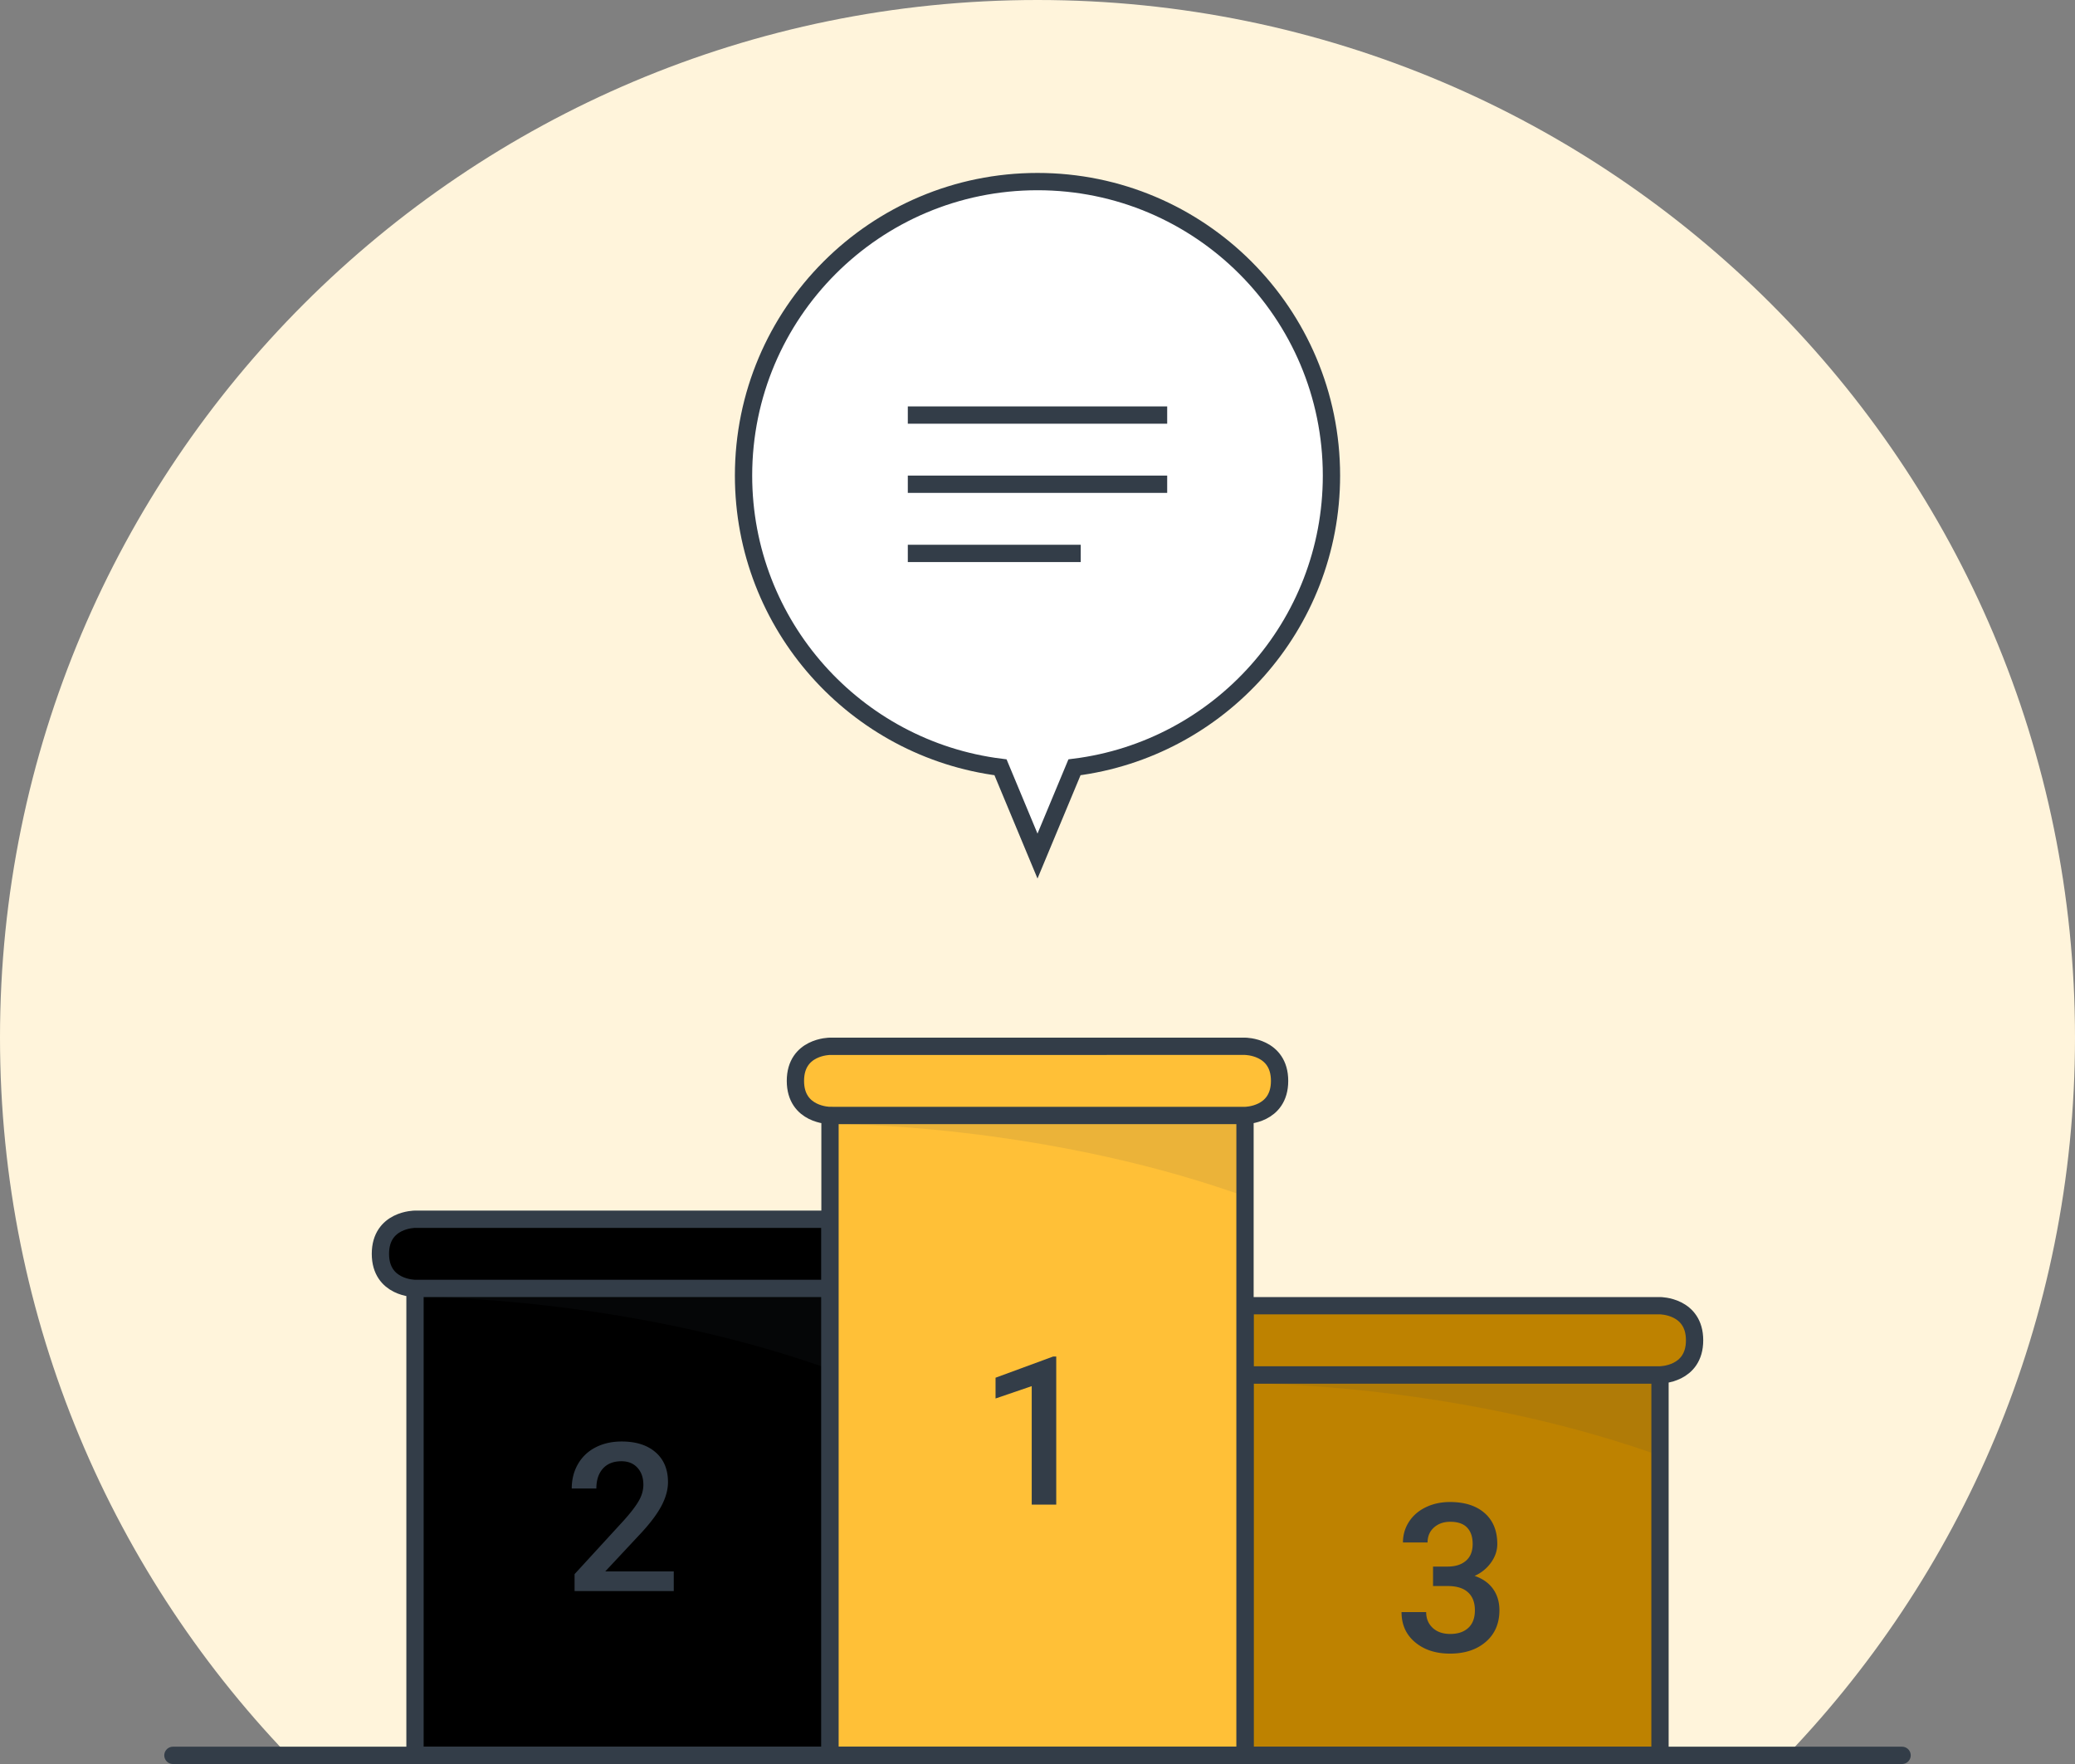 <svg width="240" height="204" style="--icon-color: transparent;" xmlns="http://www.w3.org/2000/svg">
  <rect width="100%" height="100%" fill="#808080" stroke="none"/>
  <path fill-rule="evenodd" clip-rule="evenodd" d="M205.697 204C226.916 182.355 240 152.705 240 120 240 53.726 186.274 0 120 0S0 53.726 0 120c0 32.705 13.084 62.355 34.303 84h171.394z" fill="#FFF4DB"/>
  <path fill-rule="evenodd" clip-rule="evenodd" d="M48 149v54h48v-54H48h48v-8H48s-4 0-4 4 4 4 4 4z" fill="#E7EBEF"/>
  <path d="M48 149v54h48v-54H48h48v-8H48s-4 0-4 4 4 4 4 4v0z" stroke="#333D48" stroke-width="2"/>
  <path fill="#BE8200" stroke="#333D48" stroke-width="2" d="M144 159h48v44h-48z"/>
  <path fill-rule="evenodd" clip-rule="evenodd" d="M144 151h48s4 0 4 4-4 4-4 4h-48v-8z" fill="#BE8200" stroke="#333D48" stroke-width="2"/>
  <path fill-rule="evenodd" clip-rule="evenodd" d="M77.93 184H66.457v-1.957l5.684-6.199c.82-.914 1.404-1.678 1.752-2.291.347-.614.521-1.229.521-1.846 0-.812-.228-1.469-.686-1.969-.456-.5-1.072-.75-1.845-.75-.922 0-1.637.282-2.145.844-.507.563-.761 1.332-.761 2.309h-2.848c0-1.039.236-1.975.709-2.807a4.875 4.875 0 012.027-1.939c.88-.461 1.893-.692 3.041-.692 1.656 0 2.963.416 3.92 1.248.957.832 1.436 1.983 1.436 3.451 0 .852-.24 1.744-.721 2.678-.48.934-1.268 1.994-2.361 3.182l-4.172 4.465h7.922V184zM165.75 181.168h1.734c.875-.008 1.569-.234 2.08-.68.512-.445.768-1.09.768-1.933 0-.813-.213-1.444-.639-1.893-.425-.449-1.076-.674-1.951-.674-.765 0-1.394.221-1.887.662-.492.442-.738 1.018-.738 1.729h-2.847c0-.875.232-1.672.697-2.391.465-.718 1.113-1.279 1.945-1.681.832-.403 1.764-.604 2.795-.604 1.703 0 3.041.428 4.014 1.283.972.856 1.459 2.045 1.459 3.569 0 .765-.244 1.486-.733 2.162a4.592 4.592 0 01-1.892 1.529c.937.32 1.65.824 2.138 1.512.489.687.733 1.508.733 2.461 0 1.531-.526 2.75-1.576 3.656-1.051.906-2.432 1.359-4.143 1.359-1.641 0-2.984-.437-4.031-1.312-1.047-.875-1.571-2.039-1.571-3.492h2.848c0 .75.252 1.359.756 1.828.504.469 1.182.703 2.033.703.883 0 1.578-.234 2.086-.703.508-.469.762-1.149.762-2.039 0-.899-.266-1.59-.797-2.074-.531-.485-1.32-.727-2.367-.727h-1.676v-2.25z" fill="#333D48"/>
  <path opacity=".1" fill-rule="evenodd" clip-rule="evenodd" d="M49 150h46v8c-23-8-46-8-46-8zM145 160h46v8c-23-8-46-8-46-8z" fill="#333D48"/>
  <path d="M86 55c0 17.329 12.964 31.63 29.722 33.734L120 99l4.278-10.266C141.036 86.63 154 72.329 154 55c0-18.778-15.222-34-34-34S86 36.222 86 55z" fill="#fff" stroke="#333D48" stroke-width="2"/>
  <path fill-rule="evenodd" clip-rule="evenodd" d="M96 203h48v-74H96h48s4 0 4-4-4-4-4-4H96s-4 0-4 4 4 4 4 4v74z" fill="#FFC037" stroke="#333D48" stroke-width="2"/>
  <path d="M20 203h200" stroke="#333D48" stroke-width="2" stroke-linecap="round"/>
  <path fill-rule="evenodd" clip-rule="evenodd" d="M122.168 174h-2.836v-13.699l-4.184 1.429v-2.402l6.657-2.449h.363V174z" fill="#333D48"/>
  <path opacity=".1" fill-rule="evenodd" clip-rule="evenodd" d="M97 130h46v8c-23-8-46-8-46-8z" fill="#333D48"/>
  <path d="M105 48h30M105 56h30M105 64h20" stroke="#333D48" stroke-width="2"/>
</svg>

